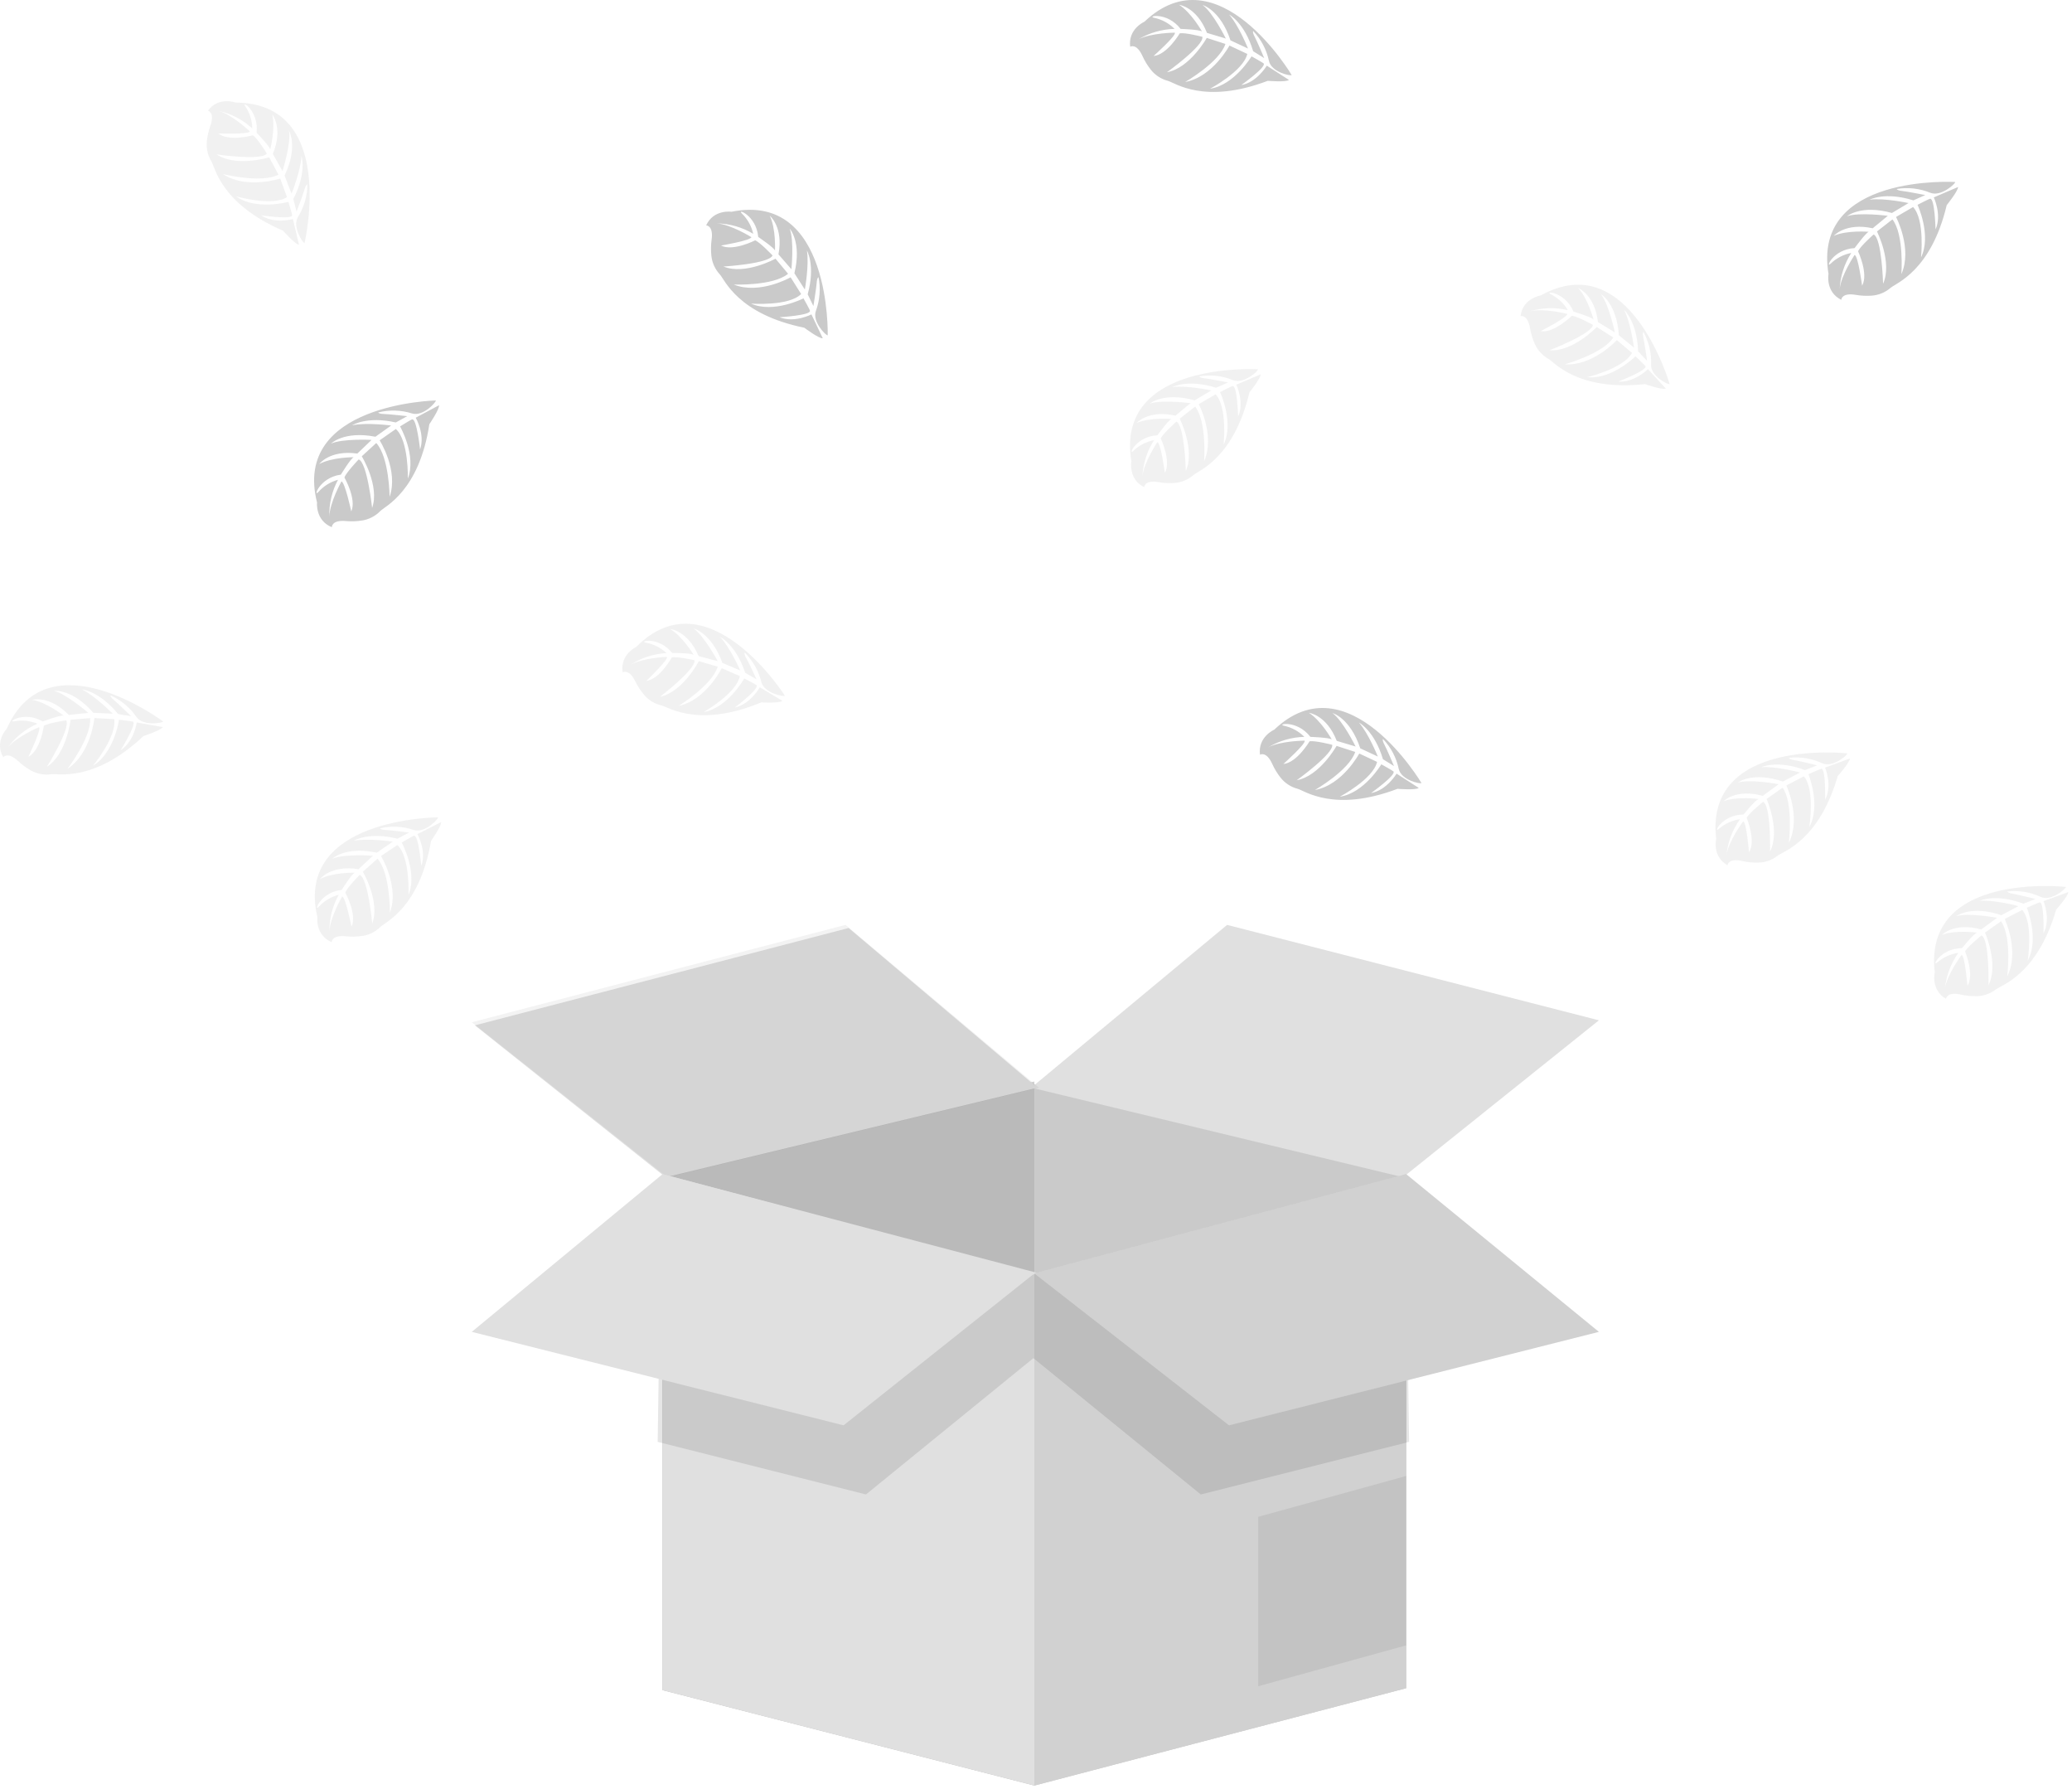 <?xml version="1.0" encoding="UTF-8" standalone="no"?>
<!DOCTYPE svg PUBLIC "-//W3C//DTD SVG 1.1//EN" "http://www.w3.org/Graphics/SVG/1.1/DTD/svg11.dtd">
<svg width="100%" height="100%" viewBox="0 0 549 474" version="1.1" xmlns="http://www.w3.org/2000/svg" xmlns:xlink="http://www.w3.org/1999/xlink" xml:space="preserve" xmlns:serif="http://www.serif.com/" style="fill-rule:evenodd;clip-rule:evenodd;stroke-linejoin:round;stroke-miterlimit:2;">
    <g transform="matrix(1,0,0,1,-0.001,-35.567)">
        <g transform="matrix(1,0,0,1,-197.998,-128.16)">
            <g transform="matrix(1,0,0,1,-32.956,44.515)">
                <path d="M749,167.42C749,167.42 711,165.13 715.44,191.79C715.44,191.79 714.55,196.5 718.82,198.64C718.82,198.64 718.89,196.64 722.72,197.33C724.084,197.56 725.47,197.627 726.85,197.53C728.719,197.405 730.497,196.671 731.91,195.44C733.323,194.209 742.6,191.03 746.76,173.55C746.76,173.55 749.84,169.73 749.76,168.75L743.34,171.5C743.34,171.5 745.53,176.13 743.8,179.98C743.8,179.98 743.6,171.67 742.36,171.86C742.11,171.86 739.03,173.47 739.03,173.47C739.03,173.47 742.8,181.53 739.95,187.4C739.95,187.4 741.03,177.46 737.85,174.05L733.33,176.69C733.33,176.69 737.74,185.02 734.75,191.82C734.75,191.82 735.52,181.39 732.38,177.33L728.28,180.52C728.28,180.52 732.43,188.74 729.9,194.38C729.9,194.38 729.57,182.24 727.39,181.32C727.39,181.32 723.81,184.48 723.27,185.78C723.27,185.78 726.1,191.78 724.34,194.89C724.34,194.89 723.26,186.8 722.34,186.76C722.34,186.76 718.77,192.12 718.4,195.76C718.573,192.367 719.631,189.077 721.47,186.22C719.413,186.609 717.514,187.593 716.01,189.05C714.506,190.507 716.56,185.26 722.35,184.93C722.35,184.93 725.35,180.86 726.09,180.61C726.09,180.61 720.33,180.13 716.84,181.68C716.84,181.68 719.91,178.11 727.15,179.68L731.15,176.38C731.15,176.38 723.57,175.38 720.35,176.49C720.35,176.49 724.05,173.33 732.24,175.63L736.64,173C736.64,173 730.18,171.6 726.33,172.11C726.33,172.11 730.39,169.92 737.93,172.29L741.08,170.88C741.08,170.88 736.34,169.95 734.96,169.8C733.58,169.65 733.5,169.27 733.5,169.27C736.498,168.771 739.577,169.117 742.39,170.27C745.203,171.423 749.14,167.84 749,167.42Z" style="fill:rgb(202,202,202);fill-rule:nonzero;"/>
            </g>
        </g>
        <g transform="matrix(1,0,0,1,-197.998,-128.16)">
            <g transform="matrix(1,0,0,1,-333.13,-39.21)">
                <path d="M864.46,300.76C864.46,300.76 826.46,298.47 830.9,325.13C830.9,325.13 830.01,329.84 834.28,331.98C834.28,331.98 834.35,329.98 838.19,330.67C839.554,330.9 840.94,330.967 842.32,330.87C844.168,330.736 845.923,330.006 847.32,328.79C848.717,327.574 858.02,324.37 862.18,306.89C862.18,306.89 865.25,303.08 865.13,302.1L858.71,304.84C858.71,304.84 860.9,309.47 859.18,313.32C859.18,313.32 858.97,305.01 857.74,305.2C857.49,305.2 854.4,306.81 854.4,306.81C854.4,306.81 858.18,314.88 855.33,320.74C855.33,320.74 856.41,310.8 853.22,307.39L848.75,310C848.75,310 853.16,318.33 850.17,325.13C850.17,325.13 850.94,314.7 847.8,310.64L843.71,313.84C843.71,313.84 847.85,322.05 845.33,327.69C845.33,327.69 845,315.55 842.82,314.63C842.82,314.63 839.24,317.79 838.69,319.09C838.69,319.09 841.53,325.09 839.77,328.2C839.77,328.2 838.69,320.11 837.77,320.07C837.77,320.07 834.2,325.43 833.83,329.07C834.009,325.676 835.07,322.387 836.91,319.53C834.85,319.92 832.948,320.904 831.44,322.36C829.932,323.816 832,318.57 837.79,318.24C837.79,318.24 840.74,314.17 841.53,313.92C841.53,313.92 835.77,313.44 832.28,314.99C832.28,314.99 835.35,311.42 842.58,313.04L846.58,309.74C846.58,309.74 838.99,308.74 835.78,309.85C835.78,309.85 839.48,306.69 847.67,308.99L852.07,306.36C852.07,306.36 845.6,304.97 841.75,305.47C841.75,305.47 845.82,303.28 853.36,305.65L856.51,304.24C856.51,304.24 851.77,303.31 850.38,303.16C848.99,303.01 848.92,302.63 848.92,302.63C851.922,302.131 855.004,302.477 857.82,303.63C860.636,304.783 864.58,301.18 864.46,300.76Z" style="fill:rgb(202,202,202);fill-opacity:0.25;fill-rule:nonzero;"/>
            </g>
        </g>
        <g transform="matrix(1,0,0,1,-197.998,-128.16)">
            <g transform="matrix(1,0,0,1,-354.912,-48.976)">
                <path d="M633.61,277.09C633.61,277.09 642.36,240 615.32,239.87C615.32,239.87 610.83,238.19 608,242.03C608,242.03 609.93,242.44 608.62,246.1C608.167,247.394 607.865,248.736 607.72,250.1C607.526,251.958 607.944,253.83 608.91,255.43C609.876,257.03 611.44,266.73 627.91,273.81C627.91,273.81 631.15,277.49 632.13,277.53L630.53,270.74C630.53,270.74 625.59,272.11 622.09,269.74C622.09,269.74 630.32,270.95 630.33,269.74C630.33,269.49 629.33,266.18 629.33,266.18C629.33,266.18 620.74,268.52 615.44,264.71C615.44,264.71 625.05,267.47 628.96,264.92L627.16,260C627.16,260 618.16,262.93 612,258.82C612,258.82 622.15,261.36 626.69,258.96L624.24,254.38C624.24,254.38 615.44,257.06 610.31,253.61C610.31,253.61 622.31,255.35 623.61,253.37C623.61,253.37 621.11,249.3 619.92,248.54C619.92,248.54 613.56,250.32 610.76,248.05C610.76,248.05 618.91,248.36 619.1,247.5C619.1,247.5 614.43,243.07 610.87,242.07C614.187,242.825 617.252,244.432 619.76,246.73C619.723,244.634 619.077,242.594 617.9,240.86C616.723,239.126 621.54,242.06 620.9,247.86C620.9,247.86 624.4,251.46 624.51,252.28C624.51,252.28 625.96,246.69 625.03,242.98C625.03,242.98 628.03,246.62 625.2,253.47L627.76,258.02C627.76,258.02 630.08,250.72 629.49,247.36C629.49,247.36 631.98,251.54 628.31,259.22L630.16,264.01C630.16,264.01 632.63,257.87 632.79,254.01C632.79,254.01 634.26,258.39 630.63,265.42L631.49,268.76C631.49,268.76 633.21,264.25 633.59,262.91C633.97,261.57 634.36,261.56 634.36,261.56C634.345,264.602 633.482,267.58 631.87,270.16C630.258,272.74 633.18,277.14 633.61,277.09Z" style="fill:rgb(202,202,202);fill-opacity:0.25;fill-rule:nonzero;"/>
            </g>
        </g>
        <g transform="matrix(1,0,0,1,-197.998,-128.16)">
            <g transform="matrix(1,0,0,1,-309.158,65.113)">
                <path d="M550.39,289.73C550.39,289.73 519.87,266.9 508.96,291.63C508.96,291.63 505.63,295.08 508.02,299.21C508.02,299.21 509.16,297.6 512.02,300.27C513.033,301.212 514.154,302.031 515.36,302.71C516.993,303.619 518.879,303.971 520.73,303.71C522.581,303.449 532.09,305.9 545.17,293.59C545.17,293.59 549.84,292.09 550.28,291.21L543.39,290C543.39,290 542.67,295.07 539.12,297.34C539.12,297.34 543.51,290.28 542.37,289.77C542.14,289.66 538.7,289.27 538.7,289.27C538.7,289.27 537.42,298.09 531.82,301.42C531.82,301.42 538.19,293.71 537.4,289.11L532.17,288.83C532.17,288.83 531.28,298.22 525.04,302.26C525.04,302.26 531.41,293.97 531.04,288.85L525.86,289.27C525.86,289.27 524.81,298.4 519.6,301.72C519.6,301.72 525.99,291.4 524.68,289.44C524.68,289.44 519.95,290.11 518.78,290.89C518.78,290.89 517.87,297.43 514.67,299.09C514.67,299.09 518.22,291.74 517.5,291.23C517.5,291.23 511.57,293.74 509.24,296.6C511.255,293.862 513.951,291.697 517.06,290.32C515.126,289.516 512.999,289.294 510.94,289.68C508.881,290.066 513.48,286.82 518.5,289.73C518.5,289.73 523.2,287.96 524,288.18C524,288.18 519.45,284.61 515.68,283.99C515.68,283.99 520.22,282.69 525.37,287.99L530.56,287.46C530.56,287.46 524.79,282.46 521.48,281.62C521.48,281.62 526.31,281.01 531.88,287.43L537,287.66C537,287.66 532.37,282.94 528.88,281.24C528.88,281.24 533.47,281.64 538.47,287.77L541.88,288.32C541.88,288.32 538.43,284.94 537.35,284.06C536.27,283.18 536.42,282.81 536.42,282.81C539.202,284.042 541.587,286.022 543.31,288.53C545.033,291.038 550.26,290.14 550.39,289.73Z" style="fill:rgb(202,202,202);fill-opacity:0.25;fill-rule:nonzero;"/>
            </g>
        </g>
        <g transform="matrix(1,0,0,1,-197.998,-128.16)">
            <g transform="matrix(1,0,0,1,-333.13,-39.21)">
                <path d="M1020.6,402.5C1020.6,402.5 982.72,398.28 985.85,425.14C985.85,425.14 984.72,429.8 988.85,432.14C988.85,432.14 989.02,430.14 992.85,431.03C994.202,431.331 995.585,431.469 996.97,431.44C998.841,431.411 1000.65,430.768 1002.12,429.61C1003.59,428.452 1013.03,425.74 1018.07,408.5C1018.07,408.5 1021.33,404.84 1021.26,403.86L1014.71,406.27C1014.71,406.27 1016.71,411.01 1014.71,414.77C1014.71,414.77 1014.92,406.45 1013.71,406.59C1013.46,406.59 1010.3,408.02 1010.3,408.02C1010.3,408.02 1013.66,416.27 1010.52,422.02C1010.52,422.02 1012.1,412.15 1009.09,408.58L1004.44,410.99C1004.44,410.99 1008.44,419.54 1005.1,426.18C1005.1,426.18 1006.39,415.8 1003.46,411.58L999.21,414.58C999.21,414.58 1002.93,422.99 1000.12,428.49C1000.12,428.49 1000.41,416.35 998.28,415.33C998.28,415.33 994.55,418.33 993.93,419.57C993.93,419.57 996.47,425.67 994.55,428.72C994.55,428.72 993.88,420.59 993,420.51C993,420.51 989.16,425.68 988.6,429.33C988.947,425.946 990.174,422.712 992.16,419.95C990.084,420.232 988.136,421.119 986.56,422.5C984.984,423.881 987.3,418.74 993.1,418.7C993.1,418.7 996.26,414.79 997.1,414.59C997.1,414.59 991.37,413.81 987.8,415.18C987.8,415.18 991.05,411.77 998.2,413.76L1002.4,410.67C1002.4,410.67 994.88,409.25 991.61,410.23C991.61,410.23 995.47,407.23 1003.53,409.97L1008.06,407.57C1008.06,407.57 1001.67,405.85 997.8,406.16C997.8,406.16 1001.97,404.16 1009.38,406.93L1012.6,405.67C1012.6,405.67 1007.91,404.5 1006.53,404.29C1005.15,404.08 1005.1,403.69 1005.1,403.69C1008.12,403.337 1011.18,403.832 1013.94,405.12C1016.7,406.408 1020.7,402.93 1020.6,402.5Z" style="fill:rgb(202,202,202);fill-opacity:0.25;fill-rule:nonzero;"/>
            </g>
        </g>
        <g transform="matrix(1,0,0,1,-197.998,-128.16)">
            <g transform="matrix(1,0,0,1,-333.13,-39.21)">
                <path d="M1078.51,437.88C1078.51,437.88 1040.63,433.67 1043.76,460.52C1043.76,460.52 1042.64,465.18 1046.76,467.52C1046.76,467.52 1046.93,465.52 1050.76,466.42C1052.11,466.714 1053.49,466.848 1054.87,466.82C1056.73,466.782 1058.53,466.143 1060,465C1061.47,463.857 1070.9,461.13 1075.94,443.88C1075.94,443.88 1079.21,440.23 1079.13,439.24L1072.58,441.65C1072.58,441.65 1074.58,446.39 1072.58,450.15C1072.58,450.15 1072.79,441.84 1071.58,441.97C1071.33,441.97 1068.17,443.4 1068.17,443.4C1068.17,443.4 1071.53,451.65 1068.39,457.4C1068.39,457.4 1069.97,447.53 1066.96,443.97L1062.31,446.37C1062.31,446.37 1066.31,454.92 1062.97,461.56C1062.97,461.56 1064.26,451.18 1061.33,446.97L1057.08,449.97C1057.08,449.97 1060.8,458.38 1058,463.89C1058,463.89 1058.28,451.74 1056.15,450.72C1056.15,450.72 1052.42,453.72 1051.8,454.96C1051.8,454.96 1054.34,461.06 1052.42,464.11C1052.42,464.11 1051.75,455.98 1050.87,455.9C1050.87,455.9 1047.03,461.07 1046.48,464.72C1046.83,461.338 1048.05,458.104 1050.03,455.34C1047.95,455.627 1046.01,456.513 1044.43,457.89C1042.85,459.267 1045.18,454.13 1050.98,454.1C1050.98,454.1 1054.13,450.19 1054.98,449.98C1054.98,449.98 1049.25,449.21 1045.68,450.58C1045.68,450.58 1048.93,447.16 1056.08,449.15L1060.28,446.06C1060.28,446.06 1052.76,444.64 1049.49,445.62C1049.49,445.62 1053.35,442.62 1061.41,445.37L1065.94,442.96C1065.94,442.96 1059.55,441.24 1055.68,441.55C1055.68,441.55 1059.85,439.55 1067.26,442.32L1070.48,441.07C1070.48,441.07 1065.79,439.9 1064.42,439.68C1063.05,439.46 1062.98,439.08 1062.98,439.08C1066,438.733 1069.06,439.232 1071.82,440.52C1074.58,441.808 1078.61,438.31 1078.51,437.88Z" style="fill:rgb(202,202,202);fill-opacity:0.25;fill-rule:nonzero;"/>
            </g>
        </g>
        <g transform="matrix(1,0,0,1,-197.998,-128.16)">
            <g transform="matrix(1,0,0,1,-333.13,-39.21)">
                <path d="M973.52,304.69C973.52,304.69 963,268.06 939.34,281.21C939.34,281.21 934.6,281.94 934.01,286.68C934.01,286.68 935.89,286.09 936.54,289.92C936.781,291.296 937.184,292.639 937.74,293.92C938.482,295.643 939.767,297.076 941.4,298C943.033,298.924 949.14,306.6 967,304.68C967,304.68 971.62,306.3 972.5,305.86L967.77,300.72C967.77,300.72 964.14,304.34 959.94,304C959.94,304 967.7,301 967.1,299.93C966.98,299.71 964.48,297.32 964.48,297.32C964.48,297.32 958.14,303.58 951.66,302.85C951.66,302.85 961.39,300.55 963.53,296.41L959.53,293.03C959.53,293.03 953.15,299.97 945.74,299.43C945.74,299.43 955.82,296.66 958.6,292.35L954.22,289.56C954.22,289.56 947.87,296.21 941.71,295.71C941.71,295.71 953.04,291.34 953.18,288.99C953.18,288.99 949,286.67 947.59,286.59C947.59,286.59 942.92,291.25 939.37,290.65C939.37,290.65 946.63,286.92 946.37,286.08C946.37,286.08 940.13,284.51 936.54,285.38C939.791,284.416 943.238,284.316 946.54,285.09C945.482,283.281 943.918,281.82 942.04,280.89C940.162,279.96 945.8,280.14 948.04,285.49C948.04,285.49 952.85,286.91 953.35,287.57C953.35,287.57 951.88,281.98 949.25,279.21C949.25,279.21 953.65,280.91 954.54,288.27L959,290.98C959,290.98 957.44,283.48 955.28,280.84C955.28,280.84 959.5,283.27 960.07,291.75L964.07,295.02C964.07,295.02 963.22,288.46 961.46,285.02C961.46,285.02 964.89,288.12 965.17,296.02L967.55,298.52C967.55,298.52 966.85,293.74 966.55,292.38C966.25,291.02 966.55,290.83 966.55,290.83C968.03,293.49 968.74,296.51 968.6,299.55C968.46,302.59 973.16,304.93 973.52,304.69Z" style="fill:rgb(202,202,202);fill-opacity:0.25;fill-rule:nonzero;"/>
            </g>
        </g>
        <g transform="matrix(1,0,0,1,-197.998,-128.16)">
            <g transform="matrix(1,0,0,1,-333.13,-39.21)">
                <path d="M739.1,387.23C739.1,387.23 718.67,355.05 699.7,374.31C699.7,374.31 695.36,376.31 696.12,381.06C696.12,381.06 697.77,379.96 699.47,383.46C700.081,384.7 700.84,385.862 701.73,386.92C702.922,388.364 704.557,389.376 706.38,389.8C708.203,390.224 716.23,395.88 732.83,389C732.83,389 737.72,389.26 738.44,388.59L732.44,384.99C732.44,384.99 729.97,389.49 725.84,390.34C725.84,390.34 732.46,385.34 731.57,384.42C731.4,384.24 728.32,382.66 728.32,382.66C728.32,382.66 723.99,390.44 717.57,391.57C717.57,391.57 726.26,386.62 727.16,382.04L722.37,379.93C722.37,379.93 718.2,388.38 710.94,389.93C710.94,389.93 719.84,384.44 721.29,379.52L716.29,378.08C716.29,378.08 712.07,386.25 706.02,387.5C706.02,387.5 715.66,380.12 715.13,377.82C715.13,377.82 710.47,376.77 709.13,377.09C709.13,377.09 705.96,382.88 702.38,383.3C702.38,383.3 708.3,377.68 707.81,376.94C707.81,376.94 701.38,377.19 698.18,379.04C701.034,377.191 704.324,376.122 707.72,375.94C706.2,374.501 704.291,373.538 702.23,373.17C700.169,372.802 705.62,371.4 709.23,375.9C709.23,375.9 714.23,375.9 714.92,376.4C714.92,376.4 711.92,371.4 708.63,369.53C708.63,369.53 713.33,369.93 716.25,376.74L721.3,378.08C721.3,378.08 717.69,371.33 714.88,369.4C714.88,369.4 719.61,370.54 722.54,378.53L727.26,380.53C727.26,380.53 724.6,374.48 721.93,371.65C721.93,371.65 726.09,373.65 728.58,381.16L731.58,382.89C731.58,382.89 729.58,378.5 728.87,377.29C728.16,376.08 728.44,375.8 728.44,375.8C730.604,377.937 732.131,380.635 732.85,383.59C733.569,386.545 738.83,387.57 739.1,387.23Z" style="fill:rgb(202,202,202);fill-opacity:0.25;fill-rule:nonzero;"/>
            </g>
        </g>
        <g transform="matrix(1,0,0,1,-197.998,-128.16)">
            <g transform="matrix(0.534,-0.846,0.846,0.534,-408.215,798.732)">
                <path d="M739.1,387.23C739.1,387.23 718.67,355.05 699.7,374.31C699.7,374.31 695.36,376.31 696.12,381.06C696.12,381.06 697.77,379.96 699.47,383.46C700.081,384.7 700.84,385.862 701.73,386.92C702.922,388.364 704.557,389.376 706.38,389.8C708.203,390.224 716.23,395.88 732.83,389C732.83,389 737.72,389.26 738.44,388.59L732.44,384.99C732.44,384.99 729.97,389.49 725.84,390.34C725.84,390.34 732.46,385.34 731.57,384.42C731.4,384.24 728.32,382.66 728.32,382.66C728.32,382.66 723.99,390.44 717.57,391.57C717.57,391.57 726.26,386.62 727.16,382.04L722.37,379.93C722.37,379.93 718.2,388.38 710.94,389.93C710.94,389.93 719.84,384.44 721.29,379.52L716.29,378.08C716.29,378.08 712.07,386.25 706.02,387.5C706.02,387.5 715.66,380.12 715.13,377.82C715.13,377.82 710.47,376.77 709.13,377.09C709.13,377.09 705.96,382.88 702.38,383.3C702.38,383.3 708.3,377.68 707.81,376.94C707.81,376.94 701.38,377.19 698.18,379.04C701.034,377.191 704.324,376.122 707.72,375.94C706.2,374.501 704.291,373.538 702.23,373.17C700.169,372.802 705.62,371.4 709.23,375.9C709.23,375.9 714.23,375.9 714.92,376.4C714.92,376.4 711.92,371.4 708.63,369.53C708.63,369.53 713.33,369.93 716.25,376.74L721.3,378.08C721.3,378.08 717.69,371.33 714.88,369.4C714.88,369.4 719.61,370.54 722.54,378.53L727.26,380.53C727.26,380.53 724.6,374.48 721.93,371.65C721.93,371.65 726.09,373.65 728.58,381.16L731.58,382.89C731.58,382.89 729.58,378.5 728.87,377.29C728.16,376.08 728.44,375.8 728.44,375.8C730.604,377.937 732.131,380.635 732.85,383.59C733.569,386.545 738.83,387.57 739.1,387.23Z" style="fill:rgb(202,202,202);fill-opacity:0.25;fill-rule:nonzero;"/>
            </g>
        </g>
        <g transform="matrix(1,0,0,1,-197.998,-128.16)">
            <g transform="matrix(1,0,0,1,-333.13,-39.21)">
                <path d="M873.37,222.81C873.37,222.81 853.94,190.02 834.37,208.68C834.37,208.68 829.97,210.58 830.59,215.32C830.59,215.32 832.26,214.26 833.86,217.81C834.432,219.072 835.154,220.26 836.01,221.35C837.158,222.824 838.762,223.879 840.57,224.35C842.378,224.821 850.22,230.73 867.03,224.35C867.03,224.35 871.91,224.76 872.65,224.11L866.78,220.33C866.78,220.33 864.18,224.74 860.02,225.47C860.02,225.47 866.79,220.64 865.94,219.73C865.76,219.54 862.74,217.86 862.74,217.86C862.74,217.86 858.17,225.51 851.74,226.44C851.74,226.44 860.58,221.76 861.61,217.22L856.89,215C856.89,215 852.46,223.33 845.15,224.66C845.15,224.66 854.22,219.45 855.82,214.58L850.88,212.98C850.88,212.98 846.4,220.98 840.32,222.08C840.32,222.08 850.18,215 849.72,212.69C849.72,212.69 845.1,211.49 843.72,211.77C843.72,211.77 840.37,217.46 836.78,217.77C836.78,217.77 842.87,212.35 842.41,211.59C842.41,211.59 835.97,211.64 832.72,213.39C835.631,211.634 838.951,210.669 842.35,210.59C840.872,209.104 838.991,208.081 836.94,207.65C834.889,207.219 840.39,205.98 843.94,210.59C843.94,210.59 848.94,210.76 849.61,211.27C849.61,211.27 846.78,206.27 843.54,204.21C843.54,204.21 848.22,204.75 850.93,211.65L855.93,213.15C855.93,213.15 852.54,206.29 849.78,204.27C849.78,204.27 854.48,205.56 857.16,213.63L861.81,215.8C861.81,215.8 859.34,209.67 856.81,206.8C856.81,206.8 860.9,208.93 863.17,216.51L866.1,218.33C866.1,218.33 864.22,213.88 863.56,212.65C862.9,211.42 863.18,211.15 863.18,211.15C865.276,213.353 866.72,216.095 867.35,219.07C867.98,222.045 873.08,223.14 873.37,222.81Z" style="fill:rgb(202,202,202);fill-rule:nonzero;"/>
            </g>
        </g>
        <g transform="matrix(1,0,0,1,-197.998,-128.16)">
            <g transform="matrix(1,0,0,1,-298.74,148.33)">
                <path d="M873.37,222.81C873.37,222.81 853.94,190.02 834.37,208.68C834.37,208.68 829.97,210.58 830.59,215.32C830.59,215.32 832.26,214.26 833.86,217.81C834.432,219.072 835.154,220.26 836.01,221.35C837.158,222.824 838.762,223.879 840.57,224.35C842.378,224.821 850.22,230.73 867.03,224.35C867.03,224.35 871.91,224.76 872.65,224.11L866.78,220.33C866.78,220.33 864.18,224.74 860.02,225.47C860.02,225.47 866.79,220.64 865.94,219.73C865.76,219.54 862.74,217.86 862.74,217.86C862.74,217.86 858.17,225.51 851.74,226.44C851.74,226.44 860.58,221.76 861.61,217.22L856.89,215C856.89,215 852.46,223.33 845.15,224.66C845.15,224.66 854.22,219.45 855.82,214.58L850.88,212.98C850.88,212.98 846.4,220.98 840.32,222.08C840.32,222.08 850.18,215 849.72,212.69C849.72,212.69 845.1,211.49 843.72,211.77C843.72,211.77 840.37,217.46 836.78,217.77C836.78,217.77 842.87,212.35 842.41,211.59C842.41,211.59 835.97,211.64 832.72,213.39C835.631,211.634 838.951,210.669 842.35,210.59C840.872,209.104 838.991,208.081 836.94,207.65C834.889,207.219 840.39,205.98 843.94,210.59C843.94,210.59 848.94,210.76 849.61,211.27C849.61,211.27 846.78,206.27 843.54,204.21C843.54,204.21 848.22,204.75 850.93,211.65L855.93,213.15C855.93,213.15 852.54,206.29 849.78,204.27C849.78,204.27 854.48,205.56 857.16,213.63L861.81,215.8C861.81,215.8 859.34,209.67 856.81,206.8C856.81,206.8 860.9,208.93 863.17,216.51L866.1,218.33C866.1,218.33 864.22,213.88 863.56,212.65C862.9,211.42 863.18,211.15 863.18,211.15C865.276,213.353 866.72,216.095 867.35,219.07C867.98,222.045 873.08,223.14 873.37,222.81Z" style="fill:rgb(202,202,202);fill-rule:nonzero;"/>
            </g>
        </g>
        <g transform="matrix(1,0,0,1,-197.998,-128.16)">
            <g transform="matrix(1,0,0,1,-333.13,-39.21)">
                <path d="M750.44,291.76C750.44,291.76 751.44,253.66 724.97,259.03C724.97,259.03 720.23,258.3 718.23,262.64C718.23,262.64 720.23,262.64 719.67,266.49C719.487,267.863 719.467,269.252 719.61,270.63C719.791,272.498 720.582,274.256 721.86,275.63C723.138,277.004 726.63,286.17 744.24,289.75C744.24,289.75 748.15,292.7 749.13,292.54L746.13,286.22C746.13,286.22 741.58,288.56 737.67,286.97C737.67,286.97 745.97,286.48 745.74,285.26C745.74,285.01 744.02,281.97 744.02,281.97C744.02,281.97 736.08,286.02 730.13,283.36C730.13,283.36 740.13,284.11 743.4,280.82L740.61,276.39C740.61,276.39 732.43,281.07 725.53,278.31C725.53,278.31 735.98,278.73 739.94,275.46L736.61,271.46C736.61,271.46 728.54,275.88 722.82,273.54C722.82,273.54 734.94,272.81 735.82,270.6C735.82,270.6 732.54,267.13 731.22,266.6C731.22,266.6 725.36,269.6 722.16,267.98C722.16,267.98 730.16,266.64 730.21,265.75C730.21,265.75 724.74,262.36 721.05,262.11C724.452,262.171 727.78,263.123 730.7,264.87C730.244,262.826 729.202,260.959 727.7,259.5C726.198,258.041 731.51,259.93 732.03,265.7C732.03,265.7 736.2,268.52 736.47,269.3C736.47,269.3 736.76,263.53 735.09,260.09C735.09,260.09 738.77,263.04 737.39,270.32L740.82,274.26C740.82,274.26 741.6,266.64 740.35,263.47C740.35,263.47 743.63,267.06 741.61,275.32L744.38,279.63C744.38,279.63 745.56,273.12 744.93,269.29C744.93,269.29 747.25,273.29 745.13,280.9L746.65,284C746.65,284 747.42,279.23 747.52,277.84C747.62,276.45 748,276.36 748,276.36C748.602,279.343 748.363,282.435 747.31,285.29C746.257,288.145 750,291.89 750.44,291.76Z" style="fill:rgb(202,202,202);fill-rule:nonzero;"/>
            </g>
        </g>
        <g transform="matrix(1,0,0,1,-197.998,-128.16)">
            <g transform="matrix(-0.048,-0.999,0.999,-0.048,58.026,1033.5)">
                <path d="M750.44,291.76C750.44,291.76 751.44,253.66 724.97,259.03C724.97,259.03 720.23,258.3 718.23,262.64C718.23,262.64 720.23,262.64 719.67,266.49C719.487,267.863 719.467,269.252 719.61,270.63C719.791,272.498 720.582,274.256 721.86,275.63C723.138,277.004 726.63,286.17 744.24,289.75C744.24,289.75 748.15,292.7 749.13,292.54L746.13,286.22C746.13,286.22 741.58,288.56 737.67,286.97C737.67,286.97 745.97,286.48 745.74,285.26C745.74,285.01 744.02,281.97 744.02,281.97C744.02,281.97 736.08,286.02 730.13,283.36C730.13,283.36 740.13,284.11 743.4,280.82L740.61,276.39C740.61,276.39 732.43,281.07 725.53,278.31C725.53,278.31 735.98,278.73 739.94,275.46L736.61,271.46C736.61,271.46 728.54,275.88 722.82,273.54C722.82,273.54 734.94,272.81 735.82,270.6C735.82,270.6 732.54,267.13 731.22,266.6C731.22,266.6 725.36,269.6 722.16,267.98C722.16,267.98 730.16,266.64 730.21,265.75C730.21,265.75 724.74,262.36 721.05,262.11C724.452,262.171 727.78,263.123 730.7,264.87C730.244,262.826 729.202,260.959 727.7,259.5C726.198,258.041 731.51,259.93 732.03,265.7C732.03,265.7 736.2,268.52 736.47,269.3C736.47,269.3 736.76,263.53 735.09,260.09C735.09,260.09 738.77,263.04 737.39,270.32L740.82,274.26C740.82,274.26 741.6,266.64 740.35,263.47C740.35,263.47 743.63,267.06 741.61,275.32L744.38,279.63C744.38,279.63 745.56,273.12 744.93,269.29C744.93,269.29 747.25,273.29 745.13,280.9L746.65,284C746.65,284 747.42,279.23 747.52,277.84C747.62,276.45 748,276.36 748,276.36C748.602,279.343 748.363,282.435 747.31,285.29C746.257,288.145 750,291.89 750.44,291.76Z" style="fill:rgb(202,202,202);fill-rule:nonzero;"/>
            </g>
        </g>
        <g transform="matrix(1,0,0,1,-197.998,-128.16)">
            <g transform="matrix(0.465,0,0,0.465,472.498,522.883)">
                <g transform="matrix(1,0,0,1,-321.5,-245.5)">
                    <g transform="matrix(1,0,0,1,-27.29,-261.71)">
                        <path d="M559.73,403.7L347.86,352.67L347.86,752L559.73,696.54L559.73,403.7Z" style="fill:rgb(224,224,224);fill-rule:nonzero;"/>
                        <path d="M559.73,403.7L347.86,352.67L347.86,752L559.73,696.54L559.73,403.7Z" style="fill-opacity:0.1;fill-rule:nonzero;"/>
                        <path d="M135.99,403.7L347.86,352.67L347.86,752L135.99,697.65L135.99,403.7Z" style="fill:rgb(224,224,224);fill-rule:nonzero;"/>
                        <path d="M135.99,401.93L347.86,350.91L347.86,752L135.99,697.65L135.99,401.93Z" style="fill-opacity:0.17;fill-rule:nonzero;"/>
                        <path d="M346.09,354.44L457.68,261.71L669.54,316.07L557.96,405.46L346.09,354.44Z" style="fill:rgb(224,224,224);fill-rule:nonzero;"/>
                        <path d="M29.05,318.94L137.76,405.46L349.62,354.44L242.03,263.48L29.05,318.94Z" style="fill:rgb(224,224,224);fill-rule:nonzero;"/>
                        <path d="M27.29,317.18L138.64,405.46L350.51,354.44L240.26,261.71L27.29,317.18Z" style="fill-opacity:0.05;fill-rule:nonzero;"/>
                        <path d="M135.99,403.7L135.99,697.65L347.86,752L350.72,460.27L135.99,403.7Z" style="fill:rgb(224,224,224);fill-rule:nonzero;"/>
                        <path d="M559.73,696.54L347.86,752L347.86,460.27L559.73,403.7L559.73,696.54Z" style="fill:rgb(224,224,224);fill-rule:nonzero;"/>
                        <path d="M559.73,696.54L347.86,752L347.86,460.27L559.73,403.7L559.73,696.54Z" style="fill-opacity:0.07;fill-rule:nonzero;"/>
                        <path d="M475.42,598.92L475.42,695.43L559.73,672.13L559.73,575.63L475.42,598.92Z" style="fill-opacity:0.07;fill-rule:nonzero;"/>
                        <path d="M133.22,556.22L251.91,586.17L347.31,508.52L347.31,460.82L135.44,407.58L133.22,556.22Z" style="fill-opacity:0.1;fill-rule:nonzero;"/>
                        <path d="M561.39,556.22L442.7,586.17L347.31,508.52L347.31,460.82L559.17,407.58L561.39,556.22Z" style="fill-opacity:0.1;fill-rule:nonzero;"/>
                        <path d="M135.99,403.7L27.29,493.55L239.15,546.79L347.86,460.27L135.99,403.7Z" style="fill:rgb(224,224,224);fill-rule:nonzero;"/>
                        <path d="M559.73,403.7L669.54,493.55L458.78,546.79L347.86,460.27L559.73,403.7Z" style="fill:rgb(224,224,224);fill-rule:nonzero;"/>
                        <path d="M559.73,403.7L669.54,493.55L458.78,546.79L347.86,460.27L559.73,403.7Z" style="fill-opacity:0.07;fill-rule:nonzero;"/>
                    </g>
                </g>
            </g>
        </g>
    </g>
</svg>
